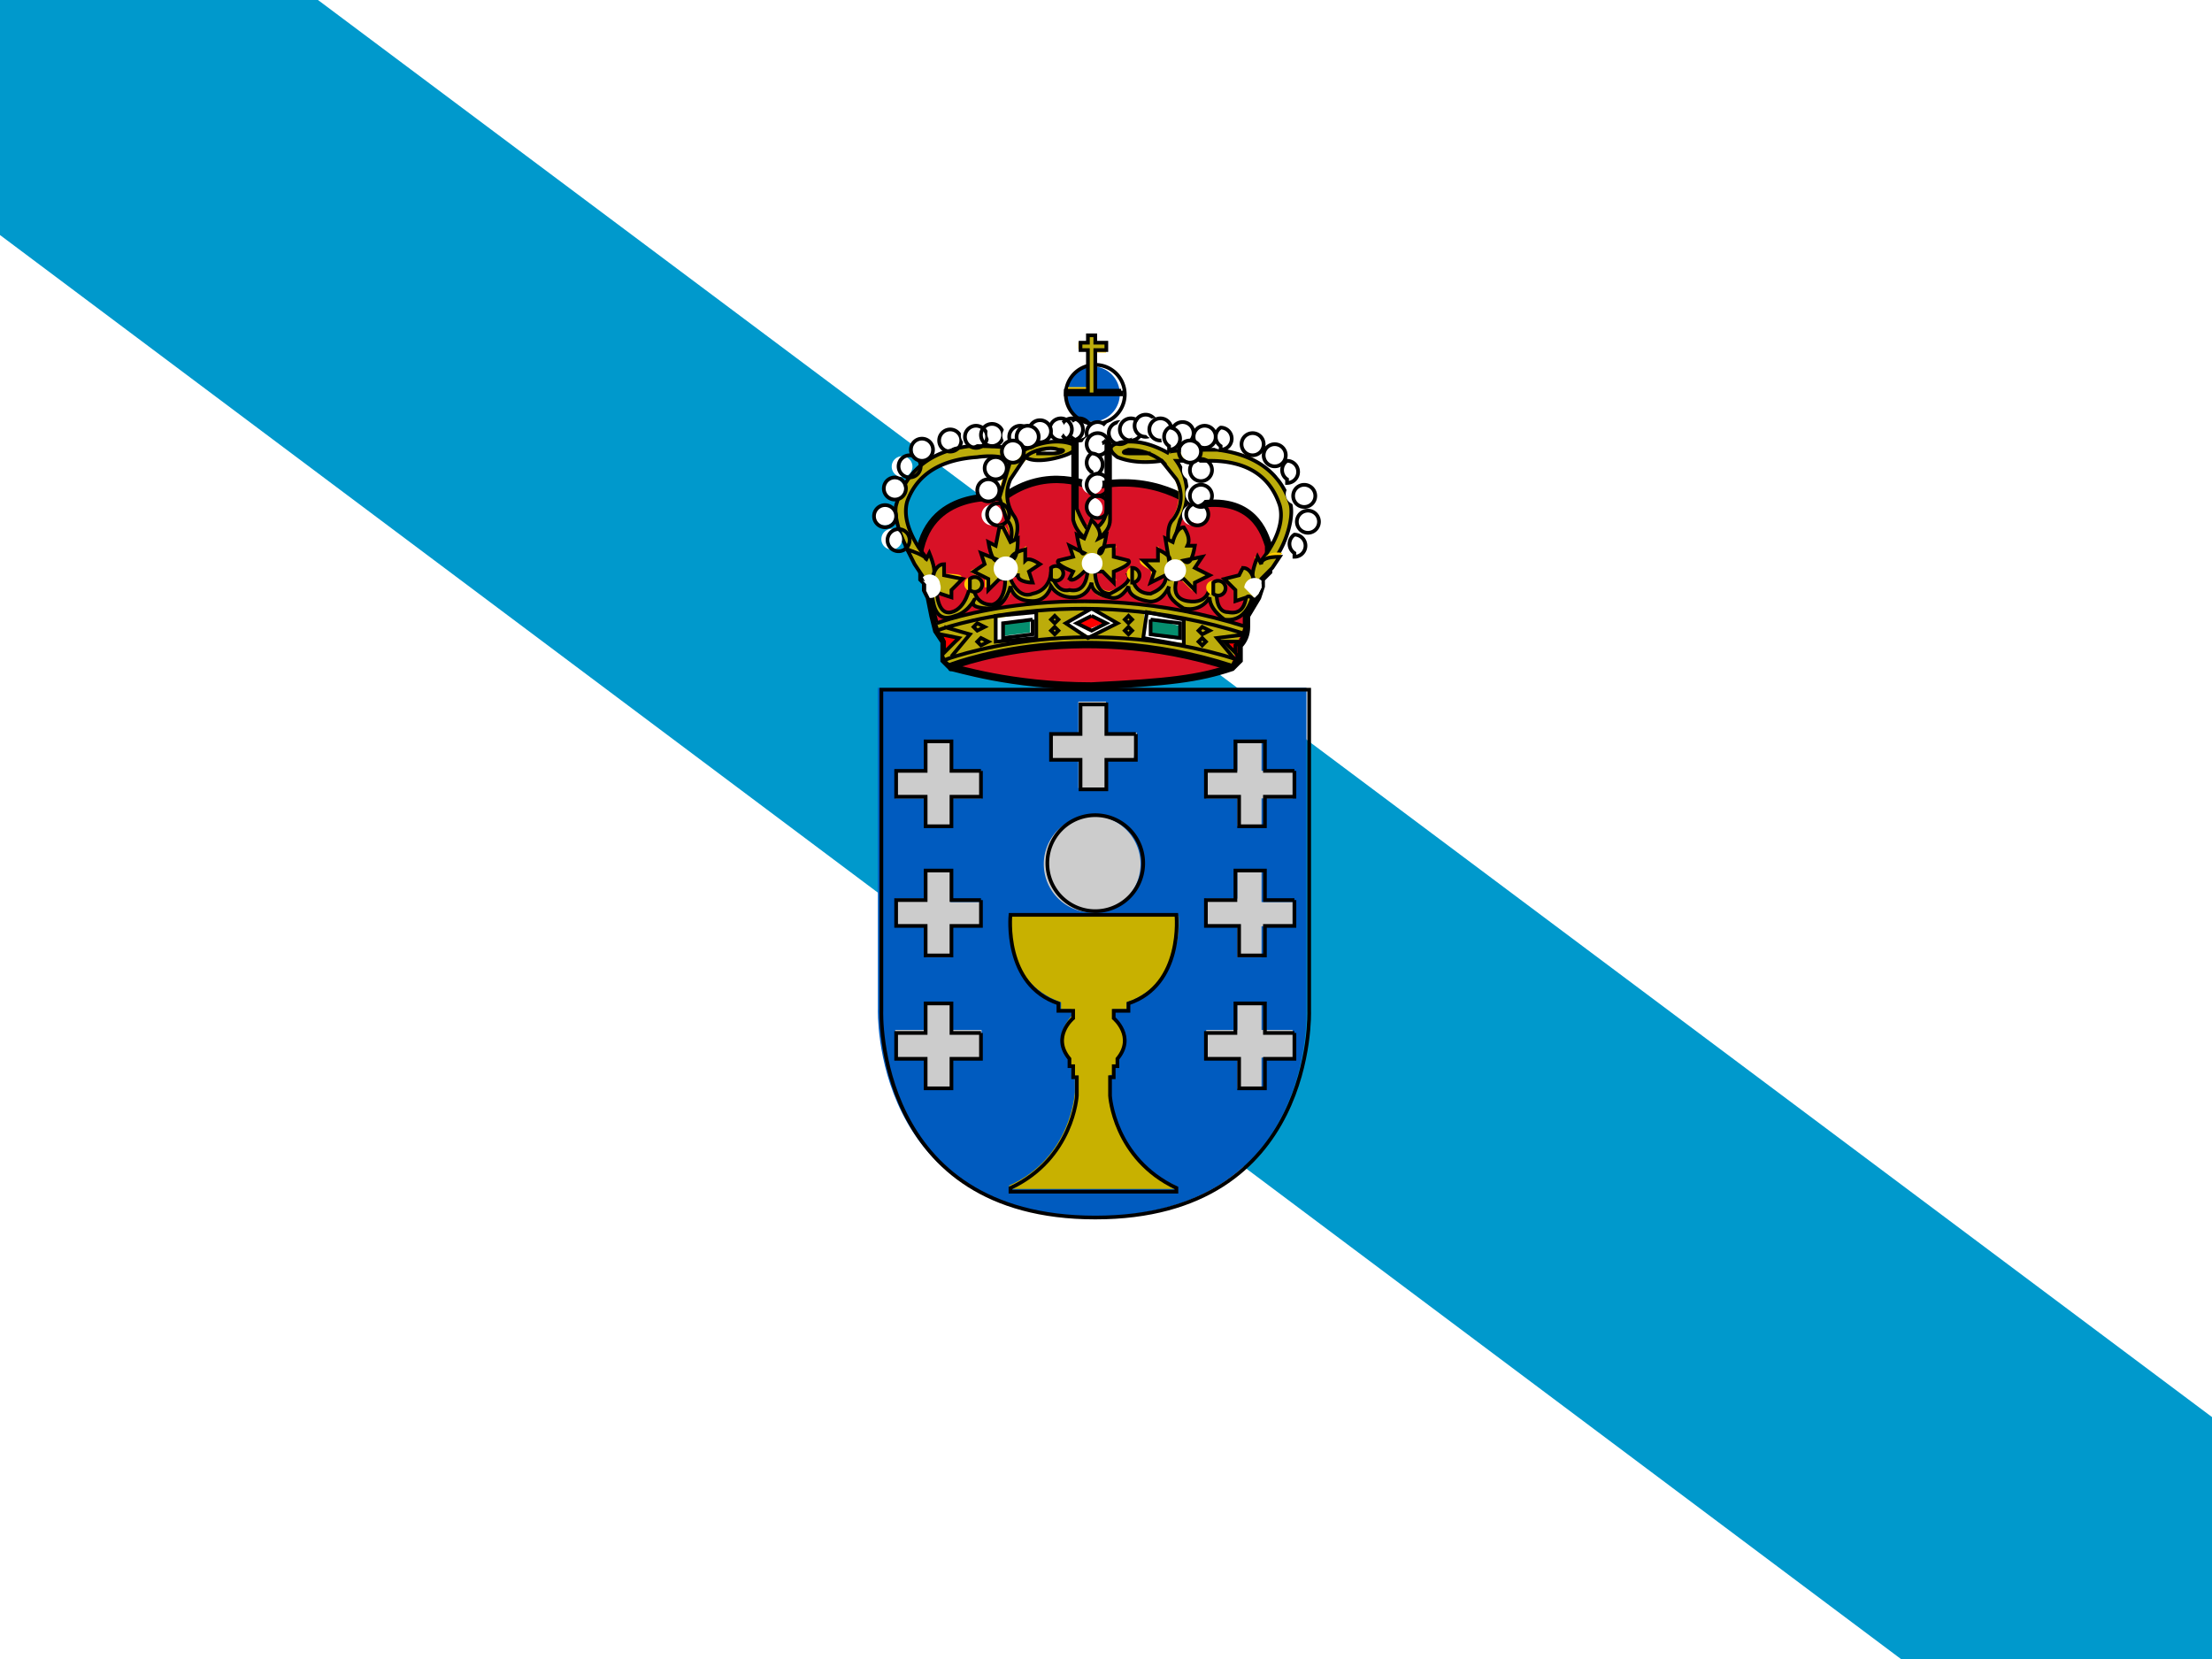 <svg xmlns="http://www.w3.org/2000/svg" viewBox="0 0 640 480"><g font-size="12"><path fill="#fff" fill-rule="evenodd" d="M0 0h640v480H0z"/><path fill="#09c" d="M640 410 92 0H0v68l550 412h90z"/></g><g font-size="12"><path fill="#005bbf" d="M316 352c-64 0-62-60-62-60v-93h124v93s3 60-62 60"/><path fill="none" stroke="#000" d="M297 401c-60 0-58-56-58-56v-87h116v87s2 56-58 56z" transform="matrix(1.067 0 0 1.068 0 -76)"/><path fill="#d81126" d="M316 141s-13-6-26 3c0 0-22-3-24 18v3l1 2 1 1v2l1 3 1 5 1 4 2 4v5l2 2c2 0 17 5 40 5s32-2 41-5l2-2v-4c1 0 4-5 3-6v-3l2-5 1-3 1-3 2-1v-9c-1-2-5-14-21-11 0 0-12-10-30-5"/><path fill="none" stroke="#000" stroke-width="2" d="M296 203s-12-6-24 3c0 0-21-3-23 17l1 3v2l1 1v2l1 2 1 5 1 4 2 3v5l2 2c1 0 16 5 38 5 21-1 29-2 38-5l2-2v-4q2-2 2-5v-3l3-5 1-3v-2l2-2v-7c-1-3-4-14-20-11 0 0-11-9-28-5z" transform="matrix(1.067 0 0 1.068 0 -76)"/><path fill="#bcac0b" d="M360 181c-50-16-89-1-89-1l1 3 1 2v3q0 3 2 4s35-13 81 1l1-3 1-4z"/><path fill="#c8b100" d="M314 265h-22s-2 19 15 25v2h3v2s-6 6-1 12v2h1v3h1v5s-1 19-19 27v1h48v-1c-18-8-19-27-19-27v-5h1v-3h1v-2c6-6-1-12-1-12v-2h4v-2c17-6 15-25 15-25z"/><path fill="none" stroke="#000" d="M294 319h-20s-2 19 13 24v2h4v2s-6 5-1 11v2h1v3h1v5s-1 17-18 25v1h45v-1c-17-8-18-25-18-25v-5h1v-3h1v-2c5-6-1-11-1-11v-2h4v-2c15-5 13-24 13-24z" transform="matrix(1.067 0 0 1.068 0 -76)"/><path fill="none" d="M306 290h21m-21 2h20m-16 2h12m-13 13h14m-13 1h12m-12 3h12m-19 25h27m-35 6h42m-44 1h46"/><path fill="#ccc" d="M316 264a14 14 0 1 0 0-28 14 14 0 0 0 0 28"/><path fill="none" stroke="#000" d="M297 318a13 13 0 1 0 0-26 13 13 0 0 0 0 26z" transform="matrix(1.067 0 0 1.068 0 -76)"/><path fill="#ccc" d="M284 223h-9v-9h-7v9h-9v8h9v8h7v-8h9z"/><path fill="none" stroke="#000" d="M266 280h-8v-8h-7v8h-8v7h8v8h7v-8h8v-7" transform="matrix(1.067 0 0 1.068 0 -76)"/><path fill="#ccc" d="M374 223h-9v-9h-7v9h-9v8h9v8h7v-8h9z"/><path fill="none" stroke="#000" d="M351 280h-8v-8h-8v8h-8v7h9v8h7v-8h8v-7" transform="matrix(1.067 0 0 1.068 0 -76)"/><path fill="#ccc" d="M329 212h-9v-9h-8v9h-8v8h8v8h8v-8h8z"/><path fill="none" stroke="#000" d="M308 270h-8v-8h-7v8h-8v7h8v8h7v-8h8v-7" transform="matrix(1.067 0 0 1.068 0 -76)"/><path fill="#ccc" d="M284 261h-9v-9h-7v8h-9v8h9v9h7v-9h9z"/><path fill="none" stroke="#000" d="M266 315h-8v-8h-7v8h-8v7h8v8h7v-8h8v-7" transform="matrix(1.067 0 0 1.068 0 -76)"/><path fill="#ccc" d="M374 261h-9v-9h-7v8h-9v8h9v9h7v-9h9z"/><path fill="none" stroke="#000" d="M351 315h-8v-8h-8v8h-8v7h9v8h7v-8h8v-7" transform="matrix(1.067 0 0 1.068 0 -76)"/><path fill="#ccc" d="M284 298h-9v-8h-7v8h-9v8h9v9h7v-9h9z"/><path fill="none" stroke="#000" d="M266 351h-8v-8h-7v8h-8v7h8v8h7v-8h8v-7" transform="matrix(1.067 0 0 1.068 0 -76)"/><path fill="#ccc" d="M374 298h-9v-8h-7v8h-9v8h9v9h7v-9h9z"/><path fill="none" stroke="#000" d="M351 351h-8v-8h-8v8h-8v7h9v8h7v-8h8v-7" transform="matrix(1.067 0 0 1.068 0 -76)"/><path fill="#005bbf" d="M316 122a8 8 0 1 0 0-16 8 8 0 0 0 0 16"/><path fill="none" stroke="#000" d="M297 186a8 8 0 1 0 0-16 8 8 0 0 0 0 16z" transform="matrix(1.067 0 0 1.068 0 -76)"/><path fill="#fc0" d="M324 113h-7v-11h3v-3h-3v-2h-2v2h-3v2h3v11h-6v2z"/><path fill="#bcac0b" stroke="#000" d="M304 177h-7v-11h3v-2h-3v-2h-2v2h-2v2h2v11h-6v1h15v-1" transform="matrix(1.067 0 0 1.068 0 -76)"/><path fill="#fc0" d="m283 132 10 1s-4 5-4 11l2 6 2 7h1s1-5-1-8a11 11 0 0 1-1-11l5-5a18 18 0 0 0 12-2q4-2-1-3-6-1-14 3s-2-3-13-1q-17 1-22 16c-1 5 4 16 8 18v-3s-7-8-5-16q4-12 21-13"/><path fill="#bcac0b" stroke="#000" d="M265 195s6-1 9 1l-3 10 2 6q2 2 1 6h1s2-4 0-7a10 10 0 0 1-1-10l4-6c3 2 10 0 12-1q4-2-1-3-6-1-13 3 2-2-13-2-16 2-20 16c-1 4 3 14 7 17l1-3s-7-8-5-15q4-11 19-12z" transform="matrix(1.067 0 0 1.068 0 -76)"/><path fill="#fff" d="m304 131 3-1h-3l-4 1z"/><path fill="none" stroke="#000" d="M278 195s-2 2 0 0 7-3 9-2c3 0 0 1-1 1h-5" transform="matrix(1.067 0 0 1.068 0 -76)"/><path fill="#fc0" d="M350 133s-6-1-10 1a16 16 0 0 1 1 17q-2 2-1 7h-1s-2-5 0-8a11 11 0 0 0 1-11l-4-6c-4 2-11 0-13-1q-4-2 1-4 7-1 14 4s2-3 14-2q17 1 21 16c2 5-3 16-7 19l-1-3s8-9 6-16q-6-12-21-13"/><path fill="#bcac0b" stroke="#000" d="M328 196h-9a15 15 0 0 1 1 16l-2 7h-1s-1-5 1-7a10 10 0 0 0 1-11l-4-5q-7 1-12-1-4-3 1-4 6-1 13 3-2-1 13-1 16 2 20 15c1 5-3 15-7 17l-1-2s7-8 5-15q-4-12-19-12z" transform="matrix(1.067 0 0 1.068 0 -76)"/><path fill="#fff" d="M329 131h-4zh3z"/><path fill="none" stroke="#000" d="M315 196s2 2 0 0q-4-3-9-3c-3 1 0 1 1 1h5" transform="matrix(1.067 0 0 1.068 0 -76)"/><path fill="#fc0" d="M311 126v24q0 4 5 7s5-2 5-7v-25h-1v22q0 5-4 6c0 1-4 0-4-6z"/><path fill="#bcac0b" stroke="#000" d="M291 189v23q1 4 5 6s5-2 5-6v-24h-1v21q0 4-4 6-1 1-4-6v-20h-1" transform="matrix(1.067 0 0 1.068 0 -76)"/><path fill="#fff" d="M258 159a3 3 0 1 0 0-6 3 3 0 0 0 0 6"/><path fill="none" stroke="#000" d="M242 220a3 3 0 1 0 0-5 3 3 0 0 0 0 5z" transform="matrix(1.067 0 0 1.068 0 -76)"/><path fill="#fff" d="M256 152a3 3 0 1 0 0-6 3 3 0 0 0 0 6"/><path fill="none" stroke="#000" d="M240 214a3 3 0 1 0 0-6 3 3 0 0 0 0 6z" transform="matrix(1.067 0 0 1.068 0 -76)"/><path fill="#fff" d="M257 144a3 3 0 1 0 0-5 3 3 0 0 0 0 5"/><path fill="none" stroke="#000" d="M241 206a3 3 0 1 0 0-5 3 3 0 0 0 0 5z" transform="matrix(1.067 0 0 1.068 0 -76)"/><path fill="#fff" d="M261 138a3 3 0 1 0 0-6 3 3 0 0 0 0 6"/><path fill="none" stroke="#000" d="M245 200a3 3 0 1 0 0-5 3 3 0 0 0 0 5z" transform="matrix(1.067 0 0 1.068 0 -76)"/><path fill="#fff" d="M267 133a3 3 0 1 0 0-6 3 3 0 0 0 0 6"/><path fill="none" stroke="#000" d="M250 196a3 3 0 1 0 0-6 3 3 0 0 0 0 6z" transform="matrix(1.067 0 0 1.068 0 -76)"/><path fill="#fff" d="M274 130a3 3 0 1 0 0-6 3 3 0 0 0 0 6"/><path fill="none" stroke="#000" d="M256 193a3 3 0 1 0 0-5 3 3 0 0 0 0 5z" transform="matrix(1.067 0 0 1.068 0 -76)"/><path fill="#fff" d="M281 129a3 3 0 1 0 0-6 3 3 0 0 0 0 6"/><path fill="none" stroke="#000" d="M263 192a3 3 0 1 0 0-5 3 3 0 0 0 0 5z" transform="matrix(1.067 0 0 1.068 0 -76)"/><path fill="#fff" d="M287 129a3 3 0 1 0 0-6 3 3 0 0 0 0 5"/><path fill="none" stroke="#000" d="M269 192a3 3 0 1 0 0-6 3 3 0 0 0 0 6z" transform="matrix(1.067 0 0 1.068 0 -76)"/><path fill="#fff" d="M293 129a3 3 0 1 0 0-6 3 3 0 0 0 0 6"/><path fill="none" stroke="#000" d="M275 192a3 3 0 1 0 0-5 3 3 0 0 0 0 5z" transform="matrix(1.067 0 0 1.068 0 -76)"/><path fill="#fff" d="M310 127a3 3 0 1 0 0-6 3 3 0 0 0 0 6"/><path fill="none" stroke="#000" d="M291 190a3 3 0 1 0 0-5 3 3 0 0 0 0 5z" transform="matrix(1.067 0 0 1.068 0 -76)"/><path fill="#fff" d="M316 128a3 3 0 1 0 0-5 3 3 0 0 0 0 5"/><path fill="none" stroke="#000" d="M296 191a3 3 0 1 0 0-5 3 3 0 0 0 0 5z" transform="matrix(1.067 0 0 1.068 0 -76)"/><path fill="#fff" d="M316 150a3 3 0 1 0 0-6 3 3 0 0 0 0 5"/><path fill="none" stroke="#000" d="M296 211a3 3 0 1 0 0-5 3 3 0 0 0 0 5z" transform="matrix(1.067 0 0 1.068 0 -76)"/><path fill="#fff" d="M375 161a3 3 0 1 0 0-6 3 3 0 0 0 0 6"/><path fill="none" stroke="#000" d="M351 222a3 3 0 1 0 0-6 3 3 0 0 0 0 5z" transform="matrix(1.067 0 0 1.068 0 -76)"/><path fill="#fff" d="M376 154a3 3 0 1 0 0-6 3 3 0 0 0 0 5"/><path fill="none" stroke="#000" d="M353 215a3 3 0 1 0 0-5 3 3 0 0 0 0 5z" transform="matrix(1.067 0 0 1.068 0 -76)"/><path fill="#fff" d="M375 146a3 3 0 1 0 0-6 3 3 0 0 0 0 6"/><path fill="none" stroke="#000" d="M352 208a3 3 0 1 0 0-5 3 3 0 0 0 0 5z" transform="matrix(1.067 0 0 1.068 0 -76)"/><path fill="#fff" d="M372 139a3 3 0 1 0 0-6 3 3 0 0 0 0 6"/><path fill="none" stroke="#000" d="M349 202a3 3 0 1 0 0-6 3 3 0 0 0 0 5z" transform="matrix(1.067 0 0 1.068 0 -76)"/><path fill="#fff" d="M367 134a3 3 0 1 0 0-5 3 3 0 0 0 0 5"/><path fill="none" stroke="#000" d="M344 197a3 3 0 1 0 0-5 3 3 0 0 0 0 5z" transform="matrix(1.067 0 0 1.068 0 -76)"/><path fill="#fff" d="M360 131a3 3 0 1 0 0-6 3 3 0 0 0 0 6"/><path fill="none" stroke="#000" d="M338 194a3 3 0 1 0 0-5 3 3 0 0 0 0 5z" transform="matrix(1.067 0 0 1.068 0 -76)"/><path fill="#fff" d="M353 130a3 3 0 1 0 0-6 3 3 0 0 0 0 6"/><path fill="none" stroke="#000" d="M331 193a3 3 0 1 0 0-6 3 3 0 0 0 0 5z" transform="matrix(1.067 0 0 1.068 0 -76)"/><path fill="#fff" d="M347 129a3 3 0 1 0 0-6 3 3 0 0 0 0 6"/><path fill="none" stroke="#000" d="M325 192a3 3 0 1 0 0-5 3 3 0 0 0 0 5z" transform="matrix(1.067 0 0 1.068 0 -76)"/><path fill="#fff" d="M341 128a3 3 0 1 0 0-6 3 3 0 0 0 0 6"/><path fill="none" stroke="#000" d="M319 191a3 3 0 1 0 0-5 3 3 0 0 0 0 5z" transform="matrix(1.067 0 0 1.068 0 -76)"/><path fill="#fff" d="M345 151a3 3 0 1 0 0-5 3 3 0 0 0 0 6"/><path fill="none" stroke="#000" d="M323 213a3 3 0 1 0 0-5 3 3 0 0 0 0 5z" transform="matrix(1.067 0 0 1.068 0 -76)"/><path fill="#fff" d="M346 146a3 3 0 1 0 0-6 3 3 0 0 0 0 6"/><path fill="none" stroke="#000" d="M324 208a3 3 0 1 0 0-5 3 3 0 0 0 0 5z" transform="matrix(1.067 0 0 1.068 0 -76)"/><path fill="#fff" d="M322 128a3 3 0 1 0 0-6 3 3 0 0 0 0 6"/><path fill="none" stroke="#000" d="M302 191a3 3 0 1 0 0-5 3 3 0 0 0 0 5z" transform="matrix(1.067 0 0 1.068 0 -76)"/><path fill="#fff" d="M308 127a3 3 0 1 0 0-6 3 3 0 0 0 0 6"/><path fill="none" stroke="#000" d="M289 190a3 3 0 1 0 0-5 3 3 0 0 0 0 5z" transform="matrix(1.067 0 0 1.068 0 -76)"/><path fill="#fff" d="M305 127a3 3 0 1 0 0-6 3 3 0 0 0 0 6"/><path fill="none" stroke="#000" d="M286 190a3 3 0 1 0 0-5 3 3 0 0 0 0 5z" transform="matrix(1.067 0 0 1.068 0 -76)"/><path fill="#fff" d="M287 152a3 3 0 1 0 0-6 3 3 0 0 0 0 6"/><path fill="none" stroke="#000" d="M269 213a3 3 0 1 0 0-5 3 3 0 0 0 0 5z" transform="matrix(1.067 0 0 1.068 0 -76)"/><path fill="#fff" d="M286 145a3 3 0 1 0 0-6 3 3 0 0 0 0 6"/><path fill="none" stroke="#000" d="M268 207a3 3 0 1 0 0-6 3 3 0 0 0 0 6z" transform="matrix(1.067 0 0 1.068 0 -76)"/><path fill="#fff" d="M288 138a3 3 0 1 0 0-6 3 3 0 0 0 0 6"/><path fill="none" stroke="#000" d="M270 201a3 3 0 1 0 0-6 3 3 0 0 0 0 6z" transform="matrix(1.067 0 0 1.068 0 -76)"/><path fill="#fff" d="M301 128a3 3 0 1 0 0-6 3 3 0 0 0 0 5"/><path fill="none" stroke="#000" d="M282 191a3 3 0 1 0 0-6 3 3 0 0 0 0 6z" transform="matrix(1.067 0 0 1.068 0 -76)"/><path fill="#fff" d="M296 129a3 3 0 1 0 0-5 3 3 0 0 0 0 5"/><path fill="none" stroke="#000" d="M277 192a3 3 0 1 0 0-5 3 3 0 0 0 0 5z" transform="matrix(1.067 0 0 1.068 0 -76)"/><path fill="#fff" d="M291 133a3 3 0 1 0 0-5 3 3 0 0 0 0 5"/><path fill="none" stroke="#000" d="M273 196a3 3 0 1 0 0-5 3 3 0 0 0 0 5z" transform="matrix(1.067 0 0 1.068 0 -76)"/><path fill="#fff" d="M316 132a3 3 0 1 0 0-6 3 3 0 0 0 0 6"/><path fill="none" stroke="#000" d="M296 194a3 3 0 1 0 0-5 3 3 0 0 0 0 5z" transform="matrix(1.067 0 0 1.068 0 -76)"/><path fill="#fff" d="M316 137a3 3 0 1 0 0-6 3 3 0 0 0 0 6"/><path fill="none" stroke="#000" d="M296 200a3 3 0 1 0 0-6 3 3 0 0 0 0 5z" transform="matrix(1.067 0 0 1.068 0 -76)"/><path fill="#fff" d="M316 143a3 3 0 1 0 0-6 3 3 0 0 0 0 6"/><path fill="none" stroke="#000" d="M296 205a3 3 0 1 0 0-5 3 3 0 0 0 0 5z" transform="matrix(1.067 0 0 1.068 0 -76)"/><path fill="#fff" d="M326 127a3 3 0 1 0 0-6 3 3 0 0 0 0 6"/><path fill="none" stroke="#000" d="M305 190a3 3 0 1 0 0-5 3 3 0 0 0 0 5z" transform="matrix(1.067 0 0 1.068 0 -76)"/><path fill="#fff" d="M330 126a3 3 0 1 0 0-5 3 3 0 0 0 0 5"/><path fill="none" stroke="#000" d="M309 189a3 3 0 1 0 0-5 3 3 0 0 0 0 5z" transform="matrix(1.067 0 0 1.068 0 -76)"/><path fill="#fff" d="M334 127a3 3 0 1 0 0-6 3 3 0 0 0 0 6"/><path fill="none" stroke="#000" d="M313 190a3 3 0 1 0 0-5 3 3 0 0 0 0 5z" transform="matrix(1.067 0 0 1.068 0 -76)"/><path fill="#fff" d="M345 139a3 3 0 1 0 0-6 3 3 0 0 0 0 6"/><path fill="none" stroke="#000" d="M324 201a3 3 0 1 0 0-5 3 3 0 0 0 0 5z" transform="matrix(1.067 0 0 1.068 0 -76)"/><path fill="#fff" d="M339 130a3 3 0 1 0 0-6 3 3 0 0 0 0 6"/><path fill="none" stroke="#000" d="M317 193a3 3 0 1 0 0-6 3 3 0 0 0 0 5z" transform="matrix(1.067 0 0 1.068 0 -76)"/><path fill="#fff" d="M343 133a3 3 0 1 0 0-5 3 3 0 0 0 0 5"/><path fill="none" stroke="#000" d="M321 196a3 3 0 1 0 0-5 3 3 0 0 0 0 5z" transform="matrix(1.067 0 0 1.068 0 -76)"/><path fill="#fff" d="m316 176-8 4 7 4 8-4z"/><path fill="none" stroke="#000" d="m296 236-7 4 6 4 8-4-7-4" transform="matrix(1.067 0 0 1.068 0 -76)"/><path fill="#fff" d="m299 177-11 2v7l12-1s1-6-1-8"/><path fill="none" stroke="#000" d="m281 237-11 1v7l11-1z" transform="matrix(1.067 0 0 1.068 0 -76)"/><path fill="#058e6e" d="m298 179-8 1v4l8-1z"/><path fill="none" stroke="#000" d="m280 239-8 1v4l8-1v-4" transform="matrix(1.067 0 0 1.068 0 -76)"/><path fill="#fff" d="m331 177 12 2-1 7-11-1z"/><path fill="none" stroke="#000" d="m311 237 10 2v7l-11-2z" transform="matrix(1.067 0 0 1.068 0 -76)"/><path fill="#058e6e" d="m333 179 8 2v4l-8-1z"/><path fill="none" stroke="#000" d="m312 239 8 1v4l-8-1v-4" transform="matrix(1.067 0 0 1.068 0 -76)"/><path fill="none" stroke="#000" d="M254 242s37-14 84 1m-82 7s36-14 80 0m-80-9 7 2-5 6" transform="matrix(1.067 0 0 1.068 0 -76)"/><path fill="red" d="m273 189 5-4-5-1z"/><path fill="none" stroke="#000" d="m256 248 4-4-5-1 1 2zm82-5-8 1 5 6" transform="matrix(1.067 0 0 1.068 0 -76)"/><path fill="red" d="m358 189-3-3 4-1-1 2z"/><path fill="none" stroke="#000" d="m335 248-3-3h5l-2 1zm-70-6 2-1-2-1-1 1zm21-2 1-1-1-1-1 1zm0 3 1-1-1-1-1 1zm20-3 1-1-1-1-1 1zm20 3 2-1-2-1-1 1zm0 3 1-1-1-1-1 1zm-20-3 1-1-1-1-1 1zm-40 3 2-1-2-1-1 1z" transform="matrix(1.067 0 0 1.068 0 -76)"/><path fill="#fc0" d="M271 171s0 7 5 6 4-7 4-8h1s1 6 6 6c4-1 4-9 4-10h1s2 8 7 7 5-7 5-7 1 6 6 6q6 1 4-8h3s-1 8 4 8q7-2 6-5h1s0 6 4 6q6-2 5-7h5s-5 8 2 9c6 1 6-5 6-5h2s0 8 3 8q6 2 6-7l2 1s-2 10-8 8q-5-3-5-6s-2 4-7 3q-6-3-4-6s-3 5-7 4q-6-1-5-5s-2 4-6 4q-5 0-5-4 1 2-6 4-4 0-6-4 0 2-5 5-5 0-6-4s-1 5-6 6c-4 1-6-3-6-3s-1 4-4 5q-6 2-7-4l-1-5z"/><path fill="#bcac0b" stroke="#000" d="M254 231s0 7 4 6 5-7 5-7h1s0 5 5 5c4-1 4-8 3-9l1-1s2 9 7 7c5-1 5-6 5-6s1 6 5 5q5 1 5-7h2s-1 8 4 8q6-3 5-5h1s0 5 5 5q5-2 4-6h4s-4 7 2 8 6-4 6-4h2s-1 7 3 7q5 1 5-6h2s-1 9-8 8q-4-3-4-6s-2 4-7 3q-5-3-4-6s-2 5-6 4q-5-1-5-4s-2 4-5 3q-5-1-5-4s-1 4-5 4q-4 0-6-3s-1 4-5 4q-5 0-6-4s-1 5-5 6q-6 0-5-2c1-2-1 3-5 4q-5 2-6-4l-1-5z" transform="matrix(1.067 0 0 1.068 0 -76)"/><path fill="#fc0" d="M281 171a2 2 0 1 0 0-4 2 2 0 0 0 0 4"/><path fill="#bcac0b" stroke="#000" d="M263 231a2 2 0 1 0 0-3z" transform="matrix(1.067 0 0 1.068 0 -76)"/><path fill="#fc0" d="M304 167a2 2 0 1 0 0-3z"/><path fill="#bcac0b" stroke="#000" d="M285 228a2 2 0 1 0 0-3z" transform="matrix(1.067 0 0 1.068 0 -76)"/><path fill="#fc0" d="M328 168a2 2 0 1 0 0-4 2 2 0 0 0 0 4"/><path fill="#bcac0b" stroke="#000" d="M307 229a2 2 0 1 0 0-4z" transform="matrix(1.067 0 0 1.068 0 -76)"/><path fill="#fc0" d="M351 172a2 2 0 1 0 0-4 2 2 0 0 0 0 4"/><path fill="#bcac0b" stroke="#000" d="M329 232a2 2 0 1 0 0-3z" transform="matrix(1.067 0 0 1.068 0 -76)"/><path fill="#fc0" d="M315 165h-2c0 2-4 3-4 3l1-3q-5-2-4-3l4-1-1-3 5 2q-1 1-2-5l2 1s0-5 2-6c2 1 2 6 2 6l2-1-2 5 5-2-1 3 4 1q1 1-4 3l1 3s-4-1-4-3z"/><path fill="#bcac0b" stroke="#000" d="M295 226h-1q-3 3-4 2l1-2q-5-2-4-3l4-1-1-3 4 2q-1 1-2-5l2 1 2-5q3 3 2 5l2-1q-1 6-2 5 0-2 4-2v3l4 1q1 1-4 3v3l-3-3z" transform="matrix(1.067 0 0 1.068 0 -76)"/><path fill="#fff" d="M316 166a3 3 0 1 0 0-6 3 3 0 0 0 0 6"/><path fill="none" d="M316 166a3 3 0 1 0 0-6 3 3 0 0 0 0 6"/><path fill="#fff" d="M316 165a2 2 0 1 0 0-4 2 2 0 0 0 0 4"/><path fill="none" d="M316 165a2 2 0 1 0 0-4 2 2 0 0 0 0 4"/><path fill="#fc0" d="m340 167 2 1 3 3v-3l5-2-4-2 1-3-5 2q1 1 4-5h-3v-5h-1c-2 0-3 4-3 4l-2-1 1 6-3-4v4h-5q-1 1 3 3v3l4-1h4"/><path fill="#bcac0b" stroke="#000" d="M319 228h2l3 3v-2l4-2-4-2 2-3-5 1q2 2 3-4h-2q1-2-1-5c-2 0-3 4-3 4l-2-1 1 6q1-1-3-3v3h-4l3 3-1 3 4-2 1 1h2" transform="matrix(1.067 0 0 1.068 0 -76)"/><path fill="#fff" d="M339 168a3 3 0 1 1 2-6 3 3 0 0 1-2 6"/><path fill="none" d="M339 168a3 3 0 1 1 2-6 3 3 0 0 1-2 6"/><path fill="#fff" d="M340 167a2 2 0 1 1 0-4 2 2 0 0 1 0 4"/><path fill="none" d="M340 167a2 2 0 1 1 0-4 2 2 0 0 1 0 4"/><path fill="#fc0" d="M291 167h-2c0 2-4 3-4 3v-3q-5-1-4-2l4-2-1-3 5 2q-1 1-3-5h2l1-5h1c2 0 2 5 2 5l2-1-1 6q-1-1 4-4l-1 4q2-1 5 1l-4 3 1 3-4-3-2 1z"/><path fill="#bcac0b" stroke="#000" d="M272 228h-1l-3 3v-3l-4-2 3-2-1-3 5 2q-2 1-3-5l2 1 1-5h1l2 4 2-1q0 6-2 6 0-2 4-3v3q1-1 4 1l-3 2 1 3s-4 0-4-2h-2l-2 1" transform="matrix(1.067 0 0 1.068 0 -76)"/><path fill="#fff" d="M291 168a3 3 0 1 0 0-7 3 3 0 0 0 0 7"/><path fill="none" d="M291 168a3 3 0 1 0 0-7 3 3 0 0 0 0 7"/><path fill="#fff" d="M291 166a2 2 0 1 0 0-3z"/><path fill="none" d="M291 166a2 2 0 1 0 0-3z"/><path fill="#fc0" d="M363 174s-1-2-3-1l-3 1v-3l-3-4h5v-3s4 1 4 3v-6l2 2s1-4 6-3l-3 4-3 3v3l-1 2z"/><path fill="#bcac0b" stroke="#000" d="M340 234s-1-2-2-1l-3 1v-3l-3-3 4-1 1-2q2 0 3 3-1-1 1-6l1 2q0-2 5-2l-2 3-3 3v2l-1 2z" transform="matrix(1.067 0 0 1.068 0 -76)"/><path fill="#fff" d="M360 170a3 3 0 0 1 5-2v2l-1 2-1 1z"/><path fill="none" d="M360 170a3 3 0 0 1 5-2l-1 2v2l-1 1z"/><path fill="#fff" d="m362 170 3-1v1l-1 2h-1q-2 0-1-2"/><path fill="none" d="m362 170 3-1-1 1v2h-1q-2 0-1-2"/><path fill="#fc0" d="M269 173s1-2 3-1l3 1v-3l3-3q1-1-5-1v-2l-3 2q1-1-1-6l-2 2s0-4-5-3l3 4 2 3 1 3v2z"/><path fill="#bcac0b" stroke="#000" d="M252 233s1-2 3-1l3 1v-2l3-3-5-1v-3q-2 0-3 3 1-1-1-6l-1 2q1-1-5-3l2 4 2 3 1 2v2z" transform="matrix(1.067 0 0 1.068 0 -76)"/><path fill="#fff" d="M272 169a3 3 0 0 0-5-2l1 2v2l1 2a3 3 0 0 0 3-4"/><path fill="none" d="M272 169a3 3 0 0 0-5-2l1 2v2l1 2a3 3 0 0 0 3-4"/><path fill="#fff" d="m270 169-3-1 1 1v2h1z"/><path fill="none" d="m270 169-3-1 1 1v2h1q2 0 1-2"/><path fill="none" stroke="#000" stroke-width="2" d="M257 252s34-14 77 0" transform="matrix(1.067 0 0 1.068 0 -76)"/><path fill="none" stroke="#000" d="M338 241c-47-15-84-1-84-1" transform="matrix(1.067 0 0 1.068 0 -76)"/><path fill="red" d="m316 178-4 2 3 2 5-2z"/><path fill="none" stroke="#000" d="m296 238-4 2 4 2 4-2-4-2" transform="matrix(1.067 0 0 1.068 0 -76)"/></g></svg>